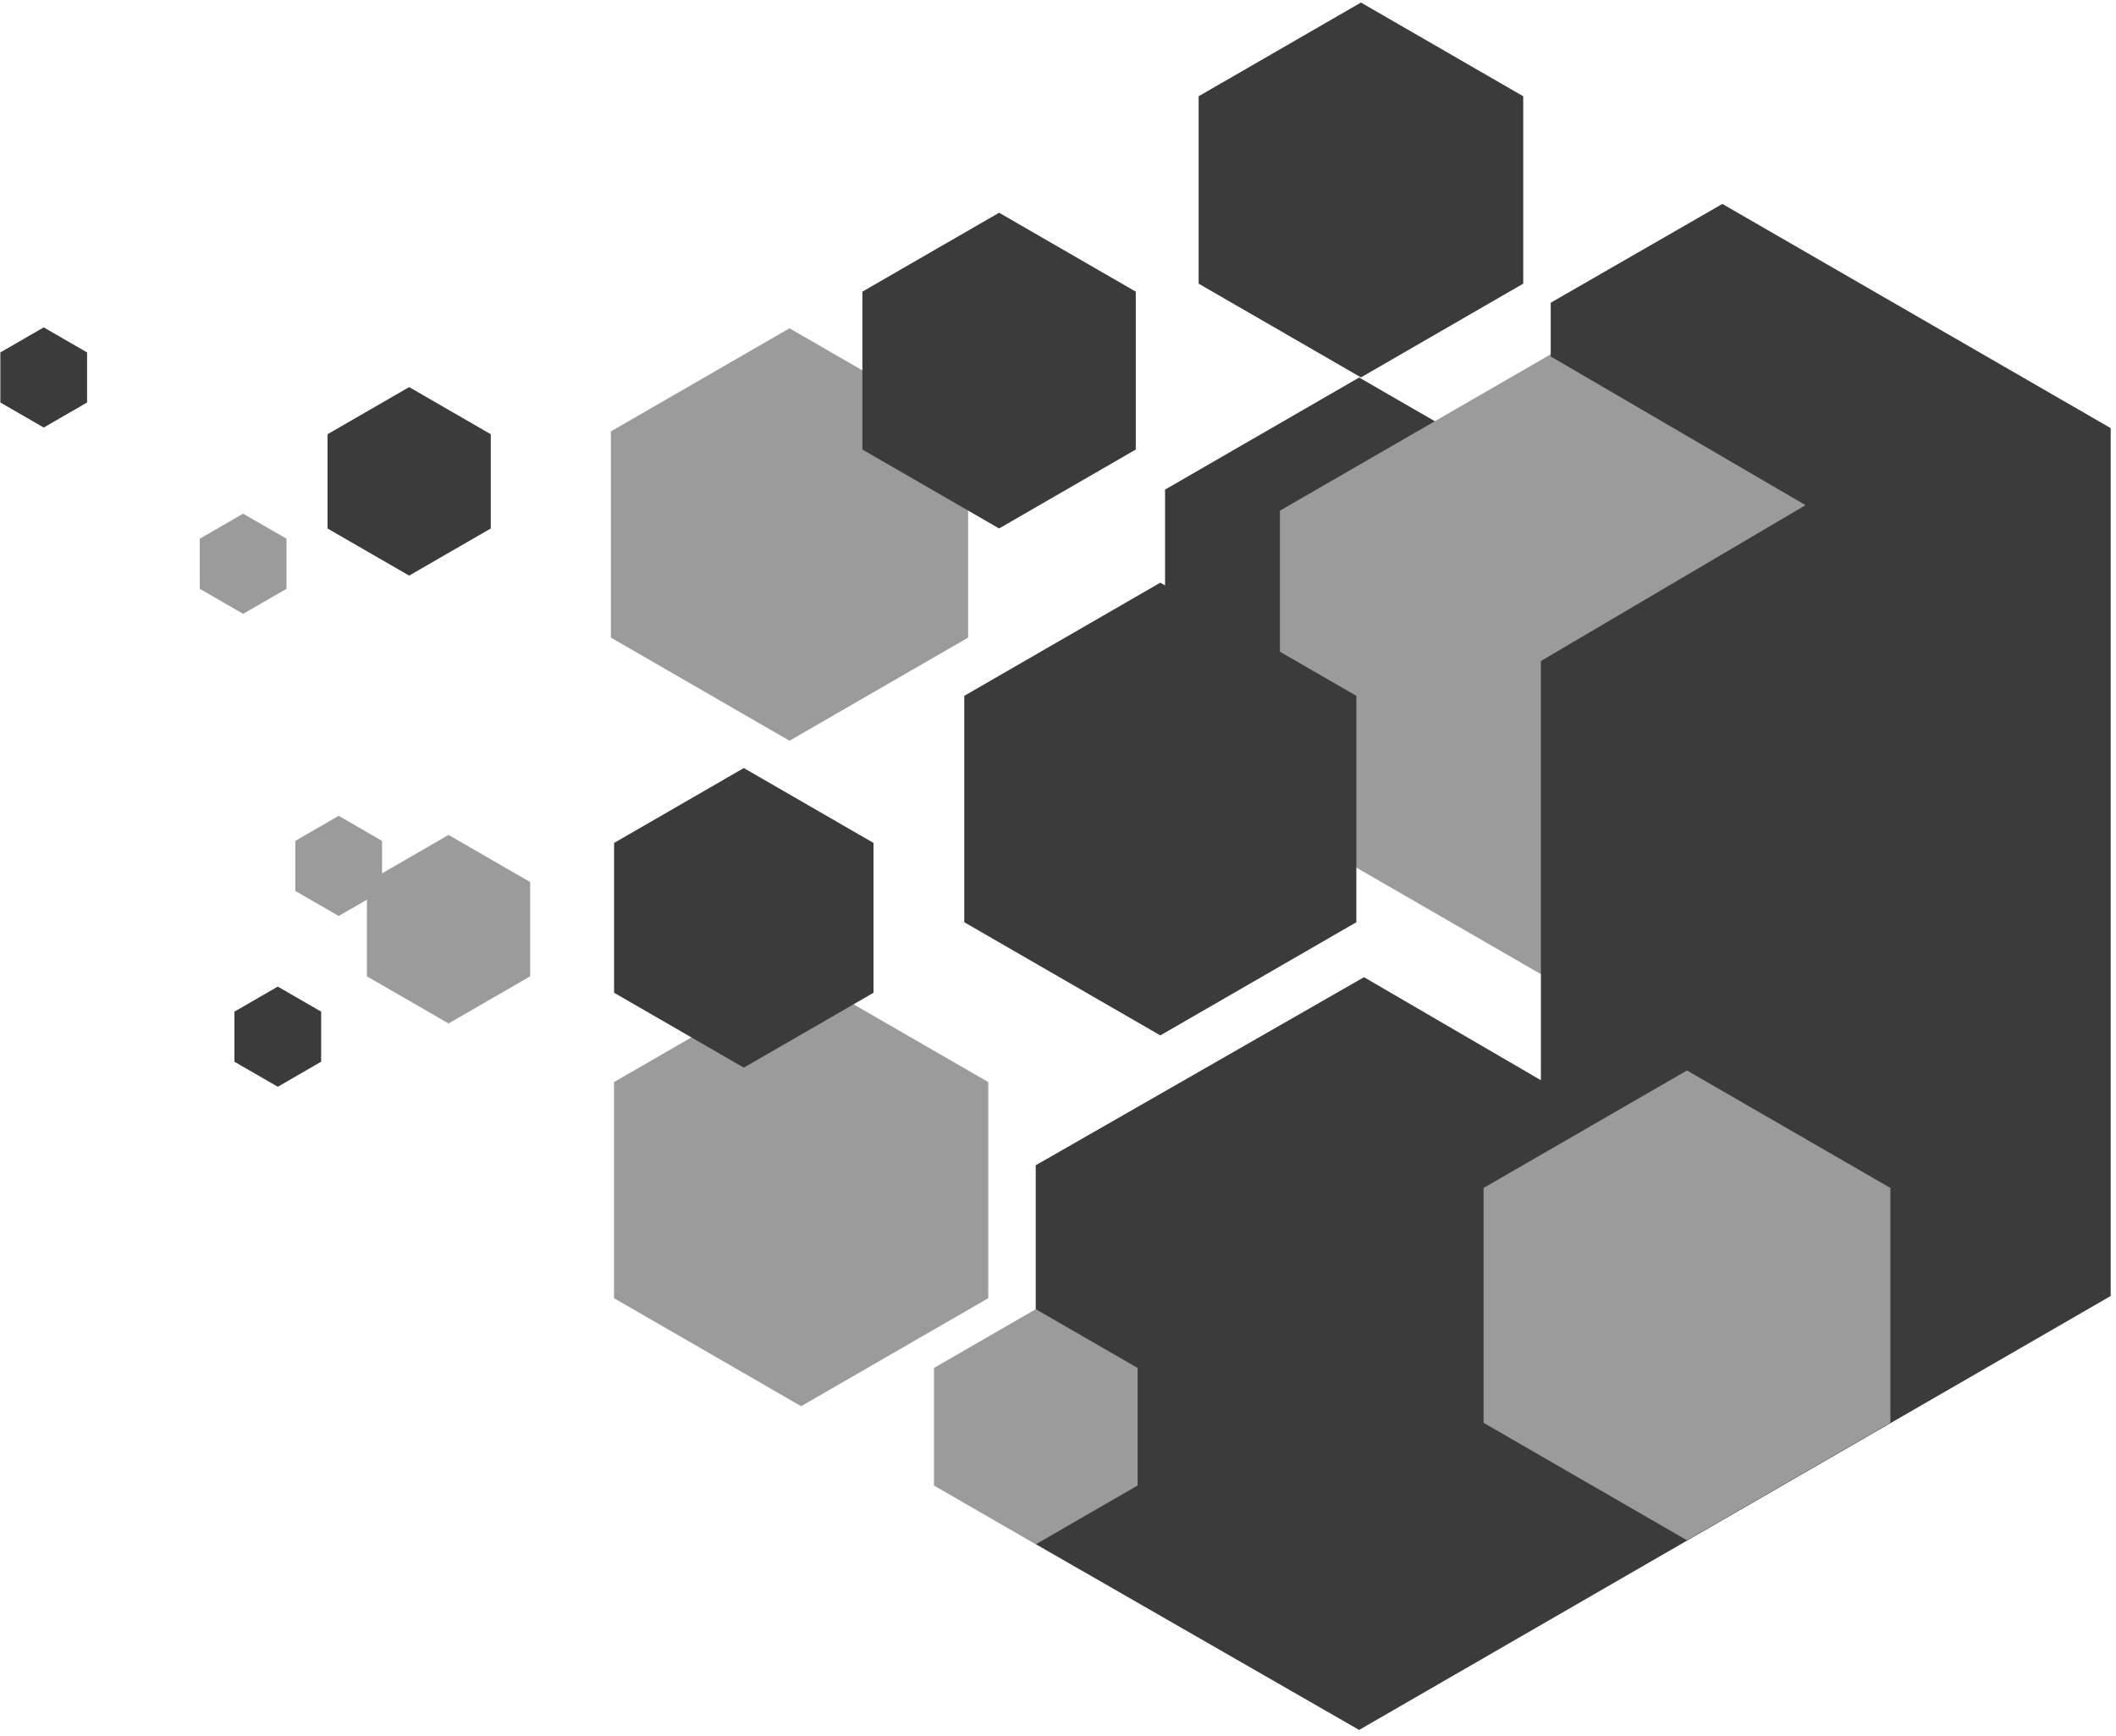 <?xml version="1.0" encoding="UTF-8" standalone="no"?>
<svg width="256px" height="210px" viewBox="0 0 256 210" version="1.1" xmlns="http://www.w3.org/2000/svg" xmlns:xlink="http://www.w3.org/1999/xlink" preserveAspectRatio="xMidYMid">
	<g>
		<path d="M140.951,59.232 L164.433,45.674 L187.915,59.232 L187.915,86.351 L164.433,99.906 L140.951,86.351 L140.951,59.232" fill="#3b3b3b"></path>
		<path d="M154.849,61.781 L187.624,42.858 L220.395,61.781 L220.395,99.625 L187.624,118.547 L154.849,99.625 L154.849,61.781" fill="#9b9b9b"></path>
		<path d="M218.44,61.115 L187.61,43.125 L187.61,36.624 L208.377,24.671 L255.358,51.794 L255.358,156.791 L164.43,209.289 L125.306,186.812 L125.306,140.975 L165.019,118.221 L186.421,130.684 L186.421,79.971 L218.44,61.115" fill="#3b3b3b"></path>
		<path d="M179.486,143.718 L204.095,129.508 L228.704,143.718 L228.704,172.134 L204.095,186.344 L179.486,172.134 L179.486,143.718" fill="#9b9b9b"></path>
		<path d="M74.285,130.912 L96.924,117.843 L119.564,130.912 L119.564,157.054 L96.924,170.123 L74.285,157.054 L74.285,130.912" fill="#9b9b9b"></path>
		<path d="M74.295,101.98 L89.989,92.919 L105.683,101.98 L105.683,120.104 L89.989,129.165 L74.295,120.104 L74.295,101.98" fill="#3b3b3b"></path>
		<path d="M73.91,52.19 L95.516,39.717 L117.123,52.19 L117.123,77.138 L95.516,89.614 L73.91,77.138 L73.91,52.19" fill="#9b9b9b"></path>
		<path d="M116.658,84.184 L140.379,70.491 L164.097,84.184 L164.097,111.571 L140.379,125.264 L116.658,111.571 L116.658,84.184" fill="#3b3b3b"></path>
		<path d="M39.624,52.533 L49.499,46.832 L59.375,52.533 L59.375,63.937 L49.499,69.638 L39.624,63.937 L39.624,52.533" fill="#3b3b3b"></path>
		<path d="M44.391,106.713 L54.267,101.012 L64.142,106.713 L64.142,118.117 L54.267,123.818 L44.391,118.117 L44.391,106.713" fill="#9b9b9b"></path>
		<path d="M112.996,165.497 L125.313,158.386 L137.629,165.497 L137.629,179.718 L125.313,186.83 L112.996,179.718 L112.996,165.497" fill="#9b9b9b"></path>
		<path d="M24.169,65.175 L29.415,62.145 L34.665,65.175 L34.665,71.233 L29.415,74.264 L24.169,71.233 L24.169,65.175" fill="#9b9b9b"></path>
		<path d="M35.73,101.73 L40.976,98.699 L46.222,101.73 L46.222,107.788 L40.976,110.815 L35.73,107.788 L35.73,101.73" fill="#9b9b9b"></path>
		<path d="M28.361,122.389 L33.607,119.359 L38.854,122.389 L38.854,128.447 L33.607,131.478 L28.361,128.447 L28.361,122.389" fill="#3b3b3b"></path>
		<path d="M0.042,42.637 L5.288,39.606 L10.535,42.637 L10.535,48.694 L5.288,51.725 L0.042,48.694 L0.042,42.637" fill="#3b3b3b"></path>
		<path d="M145.015,11.644 L164.652,0.309 L184.285,11.644 L184.285,34.318 L164.652,45.657 L145.015,34.318 L145.015,11.644" fill="#3b3b3b"></path>
		<path d="M104.334,35.285 L120.874,25.736 L137.411,35.285 L137.411,54.384 L120.874,63.934 L104.334,54.384 L104.334,35.285" fill="#3b3b3b"></path>
	</g>
</svg>